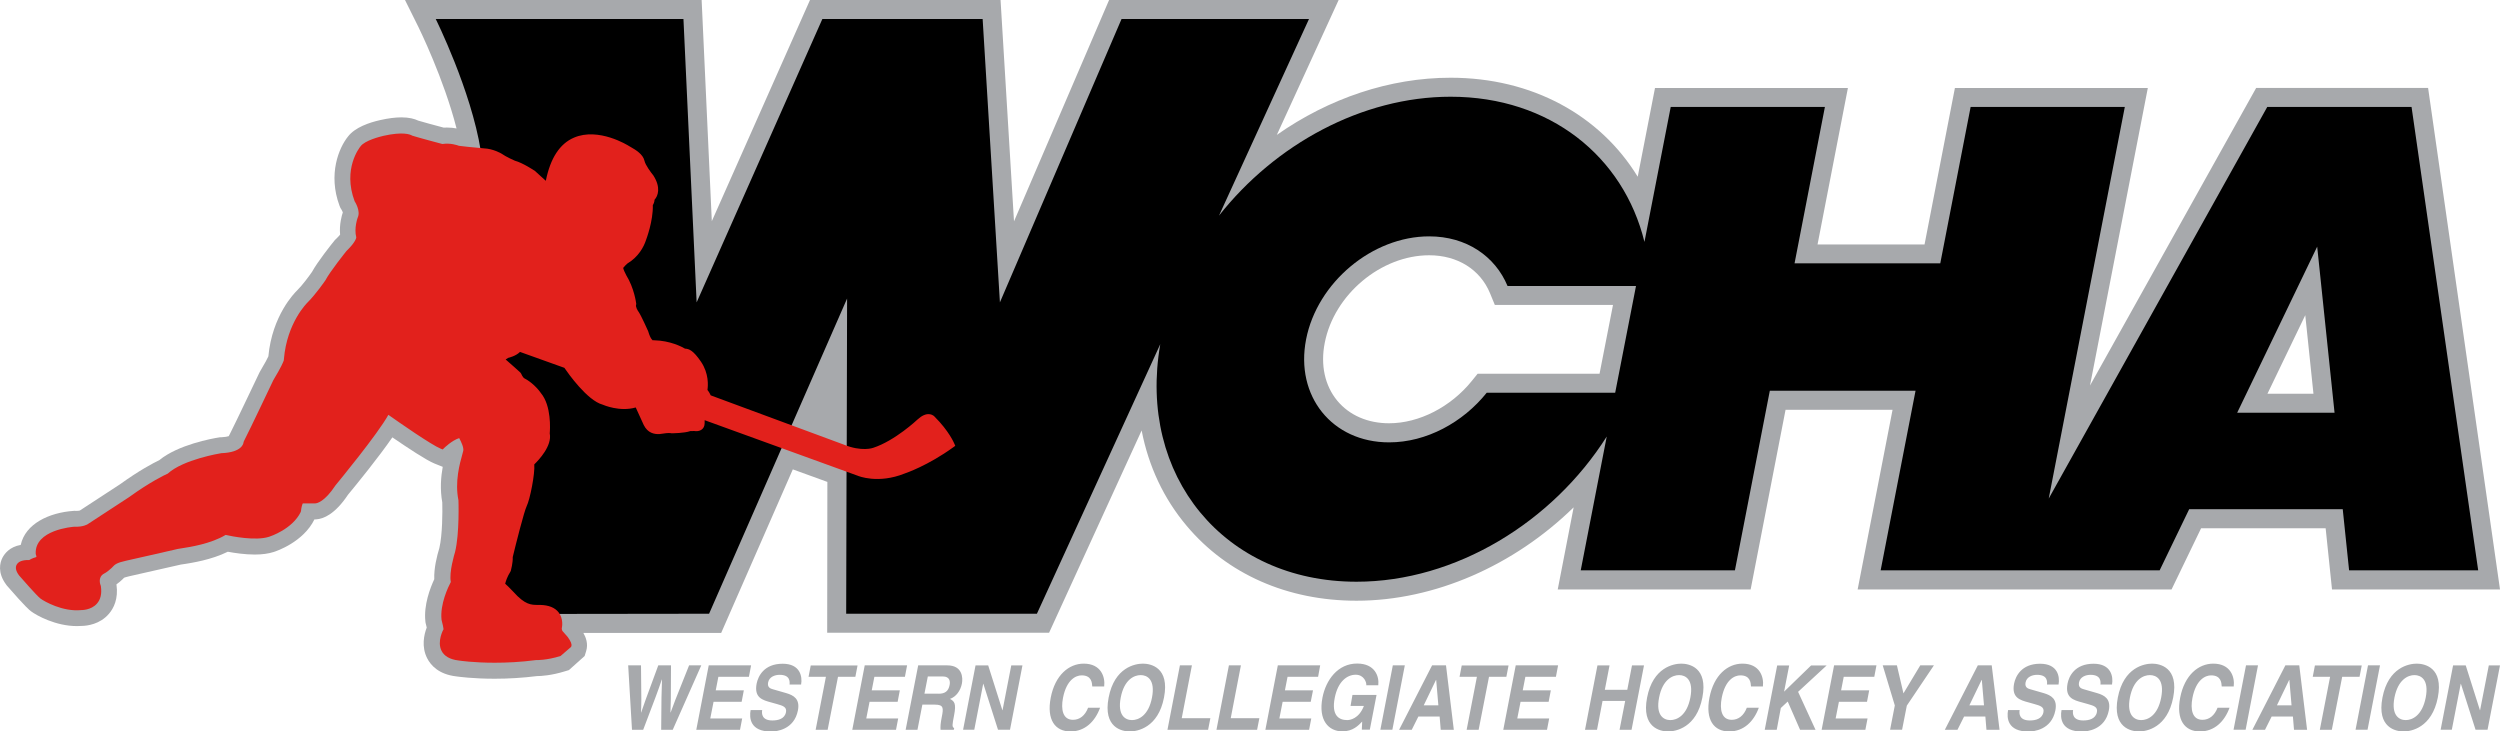<?xml version="1.0" encoding="UTF-8"?>
<!-- Generator: Adobe Illustrator 22.0.1, SVG Export Plug-In . SVG Version: 6.00 Build 0)  -->
<svg version="1.1" id="Layer_1" xmlns="http://www.w3.org/2000/svg" xmlns:xlink="http://www.w3.org/1999/xlink" x="0px" y="0px" width="275px" height="80.46px" viewBox="0 0 275 80.46" style="enable-background:new 0 0 275 80.46;" xml:space="preserve">
<path style="fill:#A7A9AC;" d="M69.1,73.19h1.41c0.06,3.88,0.04,4.37,0,5.18h0.02c0.26-0.74,0.49-1.46,1.88-5.18h1.4  c-0.01,3.89-0.02,4.26-0.06,5.18h0.02c0.24-0.67,0.46-1.28,2.03-5.18h1.34L74,80.28h-1.27c0.02-3.47,0.04-4.16,0.09-5.53h-0.02  c-0.46,1.36-0.66,1.88-2.05,5.53h-1.23L69.1,73.19z M82.62,73.19h-4.66l-1.37,7.09h4.81l0.24-1.25h-3.51l0.36-1.83h3.09l0.24-1.26  h-3.09l0.29-1.49h3.36L82.62,73.19z M82.57,78.1c-0.17,0.88-0.06,2.37,2.25,2.37c0.56,0,2.53-0.19,2.95-2.32  c0.25-1.27-0.47-1.67-1.29-1.91l-1.46-0.42c-0.25-0.07-0.63-0.19-0.53-0.74c0.12-0.64,0.76-0.85,1.27-0.85  c1.16,0,1.12,0.75,1.09,1.07h1.27c0.16-0.87-0.09-2.29-2.03-2.29c-2.06,0-2.7,1.39-2.86,2.18c-0.3,1.56,0.64,1.82,1.61,2.08  l0.64,0.18c0.64,0.18,1.08,0.32,0.98,0.88c-0.14,0.75-0.87,0.92-1.5,0.92c-1.16,0-1.19-0.75-1.12-1.14H82.57z M92.18,74.45h1.91  l0.24-1.25h-5.15l-0.24,1.25h1.91l-1.13,5.83h1.32L92.18,74.45z M99.78,73.19h-4.66l-1.37,7.09h4.81l0.24-1.25h-3.51l0.36-1.83h3.09  l0.24-1.26h-3.09l0.29-1.49h3.36L99.78,73.19z M103.25,76.31c0.69,0,1.08-0.27,1.21-0.97c0.07-0.37,0.03-0.93-0.75-0.93h-1.65  l-0.37,1.89H103.25z M101,73.19h3.2c1.69,0,1.73,1.39,1.61,2c-0.15,0.78-0.63,1.45-1.31,1.69c0.47,0.26,0.71,0.48,0.45,1.8  c-0.2,1.04-0.25,1.29,0.01,1.41l-0.04,0.19h-1.46c-0.02-0.34-0.01-0.7,0.14-1.43c0.19-0.97,0.21-1.34-0.77-1.34h-1.37l-0.54,2.77  h-1.3L101,73.19z M110.28,78.12h-0.02l-1.56-4.93h-1.39l-1.37,7.08h1.23l0.98-5.05h0.02l1.61,5.05h1.32l1.37-7.08h-1.23  L110.28,78.12z M121.46,75.51c0.13-1.05-0.35-2.51-2.25-2.51c-1.63,0-3.15,1.26-3.63,3.74c-0.47,2.45,0.49,3.72,2.17,3.72  c1.59,0,2.7-1.08,3.26-2.61h-1.32c-0.33,0.87-0.93,1.33-1.66,1.33c-1.12,0-1.35-1.14-1.1-2.42c0.39-2,1.42-2.47,2.05-2.47  c1.09,0,1.14,0.8,1.17,1.22H121.46z M123.28,76.73c-0.38,1.98,0.52,2.48,1.24,2.48c0.71,0,1.82-0.49,2.2-2.48  c0.38-1.98-0.53-2.47-1.24-2.47C124.76,74.26,123.66,74.75,123.28,76.73 M121.95,76.73c0.64-3.33,2.93-3.73,3.77-3.73  c0.84,0,2.97,0.4,2.32,3.73c-0.64,3.32-2.93,3.73-3.77,3.73C123.44,80.46,121.31,80.06,121.95,76.73 M131.11,73.19h-1.32l-1.37,7.09  h4.47l0.25-1.28h-3.15L131.11,73.19z M136.5,73.19h-1.32l-1.37,7.09h4.47l0.25-1.28h-3.15L136.5,73.19z M145.22,73.19h-4.66  l-1.37,7.09H144l0.24-1.25h-3.51l0.36-1.83h3.09l0.25-1.26h-3.09l0.29-1.49h3.36L145.22,73.19z M148.56,77.65h1.47  c-0.55,1.43-1.55,1.56-1.84,1.56c-0.9,0-1.75-0.5-1.37-2.44c0.35-1.82,1.37-2.55,2.31-2.55c0.93,0,1.21,0.89,1.16,1.16h1.32  c0.12-0.98-0.37-2.39-2.32-2.39c-2.13-0.01-3.45,1.82-3.82,3.75c-0.48,2.49,0.67,3.71,2.19,3.71c1.15,0,1.76-0.64,2.18-1.08  l-0.04,0.89h0.88l0.74-3.82h-2.65L148.56,77.65z M154.53,73.19h-1.32l-1.37,7.08h1.32L154.53,73.19z M156.61,77.59h1.61l-0.24-2.8  h-0.02L156.61,77.59z M155.29,80.28h-1.39l3.63-7.09h1.53l0.86,7.09h-1.44l-0.12-1.46h-2.34L155.29,80.28z M163.79,74.45h1.91  l0.24-1.25h-5.15l-0.24,1.25h1.91l-1.13,5.83h1.32L163.79,74.45z M171.39,73.19h-4.66l-1.37,7.09h4.81l0.24-1.25h-3.51l0.36-1.83  h3.09l0.24-1.26h-3.09l0.29-1.49h3.36L171.39,73.19z M178.77,77.1l-0.62,3.18h1.32l1.37-7.09h-1.32l-0.52,2.69h-2.47l0.52-2.69  h-1.33l-1.37,7.09h1.32l0.61-3.18H178.77z M182.5,76.73c-0.39,1.98,0.52,2.48,1.24,2.48c0.71,0,1.82-0.49,2.2-2.48  c0.38-1.98-0.53-2.47-1.24-2.47C183.99,74.26,182.88,74.75,182.5,76.73 M181.18,76.73c0.64-3.33,2.93-3.73,3.76-3.73  c0.84,0,2.97,0.4,2.32,3.73c-0.64,3.32-2.93,3.73-3.77,3.73C182.66,80.46,180.53,80.06,181.18,76.73 M193.92,75.51  c0.13-1.05-0.35-2.51-2.25-2.51c-1.63,0-3.15,1.26-3.63,3.74c-0.47,2.45,0.49,3.72,2.17,3.72c1.59,0,2.7-1.08,3.26-2.61h-1.32  c-0.33,0.87-0.93,1.33-1.66,1.33c-1.12,0-1.35-1.14-1.1-2.42c0.39-2,1.41-2.47,2.05-2.47c1.09,0,1.14,0.8,1.17,1.22H193.92z   M195.89,77.88l0.76-0.71l1.36,3.11h1.7l-1.92-4.18l3.14-2.9h-1.71l-2.97,2.88l0.56-2.88h-1.32l-1.37,7.08h1.32L195.89,77.88z   M206.41,73.19h-4.66l-1.37,7.09h4.81l0.24-1.25h-3.51l0.36-1.83h3.09l0.24-1.26h-3.09l0.29-1.49h3.36L206.41,73.19z M209.75,77.62  l2.98-4.43h-1.5l-1.85,3.08l-0.72-3.08h-1.56l1.33,4.41l-0.52,2.67h1.32L209.75,77.62z M216.63,77.59h1.61l-0.24-2.8h-0.02  L216.63,77.59z M215.32,80.28h-1.39l3.63-7.09h1.53l0.86,7.09h-1.44l-0.12-1.46h-2.34L215.32,80.28z M220.89,78.1  c-0.17,0.88-0.06,2.37,2.25,2.37c0.56,0,2.53-0.19,2.95-2.32c0.25-1.27-0.47-1.67-1.29-1.91l-1.46-0.42  c-0.25-0.07-0.63-0.19-0.53-0.74c0.12-0.64,0.76-0.85,1.27-0.85c1.16,0,1.12,0.75,1.09,1.07h1.27c0.16-0.87-0.08-2.29-2.03-2.29  c-2.06,0-2.7,1.39-2.86,2.18c-0.3,1.56,0.64,1.82,1.61,2.08l0.64,0.18c0.64,0.18,1.08,0.32,0.98,0.88c-0.14,0.75-0.87,0.92-1.5,0.92  c-1.16,0-1.19-0.75-1.12-1.14H220.89z M226.77,78.1c-0.17,0.88-0.06,2.37,2.25,2.37c0.56,0,2.53-0.19,2.95-2.32  c0.25-1.27-0.47-1.67-1.29-1.91l-1.46-0.42c-0.25-0.07-0.63-0.19-0.53-0.74c0.12-0.64,0.76-0.85,1.27-0.85  c1.15,0,1.12,0.75,1.09,1.07h1.27c0.16-0.87-0.09-2.29-2.03-2.29c-2.06,0-2.71,1.39-2.86,2.18c-0.3,1.56,0.64,1.82,1.61,2.08  l0.64,0.18c0.64,0.18,1.09,0.32,0.98,0.88c-0.14,0.75-0.88,0.92-1.5,0.92c-1.16,0-1.19-0.75-1.12-1.14H226.77z M234.29,76.73  c-0.38,1.98,0.53,2.48,1.24,2.48c0.72,0,1.82-0.49,2.2-2.48c0.38-1.98-0.52-2.47-1.24-2.47C235.77,74.26,234.67,74.75,234.29,76.73   M232.96,76.73c0.64-3.33,2.93-3.73,3.77-3.73c0.84,0,2.97,0.4,2.32,3.73c-0.64,3.32-2.93,3.73-3.76,3.73  C234.45,80.46,232.32,80.06,232.96,76.73 M245.71,75.51c0.13-1.05-0.35-2.51-2.25-2.51c-1.63,0-3.16,1.26-3.64,3.74  c-0.47,2.45,0.49,3.72,2.17,3.72c1.59,0,2.7-1.08,3.26-2.61h-1.32c-0.33,0.87-0.93,1.33-1.66,1.33c-1.12,0-1.35-1.14-1.1-2.42  c0.39-2,1.42-2.47,2.05-2.47c1.09,0,1.14,0.8,1.17,1.22H245.71z M248.38,73.19h-1.32l-1.37,7.08h1.33L248.38,73.19z M250.46,77.59  h1.61l-0.24-2.8h-0.02L250.46,77.59z M249.15,80.28h-1.39l3.63-7.09h1.53l0.86,7.09h-1.44l-0.12-1.46h-2.34L249.15,80.28z   M257.64,74.45h1.91l0.24-1.25h-5.15l-0.24,1.25h1.91l-1.13,5.83h1.32L257.64,74.45z M261.8,73.19h-1.32l-1.37,7.08h1.32  L261.8,73.19z M263.39,76.73c-0.38,1.98,0.53,2.48,1.24,2.48c0.71,0,1.81-0.49,2.2-2.48c0.38-1.98-0.53-2.47-1.24-2.47  C264.88,74.26,263.78,74.75,263.39,76.73 M262.07,76.73c0.64-3.33,2.93-3.73,3.77-3.73c0.84,0,2.97,0.4,2.32,3.73  c-0.65,3.32-2.93,3.73-3.77,3.73C263.55,80.46,261.43,80.06,262.07,76.73 M272.81,78.12h-0.02l-1.56-4.93h-1.39l-1.37,7.08h1.23  l0.98-5.05h0.02l1.61,5.05h1.32l1.37-7.08h-1.23L272.81,78.12z"/>
<path style="fill:#A7A9AC;" d="M267.09,9.67h-18.91L229.9,42.41l6.36-32.73h-21.22l-3.34,17.21h-11.77l3.34-17.21h-21.22l-1.9,9.76  C176,12.66,168.51,8.55,159.57,8.55c-6.69,0-13.38,2.26-19.12,6.29L147.25,0H122l-10.46,24.35L110.06,0H89.1L78.3,24.33L77.18,0  H44.55l1.5,3.02c0.03,0.07,2.76,5.59,4.17,11.11c-0.3-0.06-0.66-0.1-1.06-0.1c-0.12,0-0.24,0-0.35,0.01  c-0.94-0.25-2.24-0.6-2.8-0.77c-0.42-0.2-1.01-0.36-1.85-0.36c-0.67,0-1.46,0.1-2.34,0.3c-1.2,0.27-2.77,0.8-3.54,1.81  c-0.98,1.21-2.23,4.13-0.93,7.62l0.1,0.24l0.12,0.19c0.05,0.08,0.11,0.21,0.14,0.3c-0.11,0.31-0.4,1.3-0.3,2.44  c-0.09,0.11-0.24,0.28-0.46,0.49l-0.1,0.09l-0.08,0.1c-0.31,0.38-1.82,2.27-2.45,3.42c-0.31,0.45-1.06,1.47-1.63,2.03  c-0.28,0.27-2.75,2.75-3.17,7.26c-0.09,0.21-0.34,0.69-0.91,1.65l-0.05,0.09l-0.05,0.1c-0.03,0.05-2.58,5.44-3.22,6.69l-0.13,0.25  c-0.15,0.05-0.41,0.1-0.82,0.12l-0.13,0l-0.13,0.02c-0.76,0.12-4.49,0.8-6.56,2.5c-0.65,0.31-2.21,1.13-4.3,2.64  c-0.41,0.27-3.8,2.49-4.44,2.9c-0.05,0.01-0.17,0.04-0.37,0.04l-0.22-0.01l-0.12,0.01c-2.66,0.19-5.28,1.41-5.79,3.74  c-1.22,0.22-1.77,0.95-2.01,1.41C0,61.88-0.31,62.98,0.68,64.31l0.05,0.07l0.05,0.06c2.06,2.37,2.47,2.68,2.63,2.8  c0.61,0.46,2.71,1.63,5.05,1.63c0.19,0,0.38-0.01,0.57-0.02c0.54-0.01,1.96-0.17,2.95-1.33c0.51-0.59,1.06-1.63,0.83-3.24  c0.25-0.18,0.49-0.38,0.64-0.53l0.2-0.2c0.07-0.03,0.23-0.08,0.56-0.16c0.89-0.2,5.36-1.21,5.69-1.29c0.06-0.01,0.15-0.02,0.27-0.04  c0.98-0.15,3.09-0.48,4.89-1.37c0.74,0.14,1.88,0.31,2.96,0.31c0.83,0,1.52-0.1,2.08-0.28c0.33-0.1,3.27-1.1,4.49-3.59l0.18,0  c0.81-0.05,2.08-0.56,3.51-2.71c0.97-1.17,3.34-4.08,4.88-6.31c1.64,1.12,3.74,2.52,4.64,2.88l0.9,0.36  c-0.2,1.1-0.31,2.47-0.05,3.92c0.03,1.04,0.02,3.55-0.32,5.01c-0.26,0.85-0.61,2.23-0.56,3.43c-0.45,0.97-1.17,2.84-0.98,4.62  l0.02,0.17l0.04,0.16c0.03,0.1,0.06,0.24,0.09,0.37c-0.3,0.78-0.6,2.11,0.05,3.38c0.4,0.78,1.27,1.76,3.18,1.99  c0.28,0.04,1.89,0.26,4.24,0.26c1.56,0,3.13-0.1,4.65-0.29c0.46,0,1.61-0.07,3.09-0.53l0.43-0.13l1.73-1.55l0.17-0.55  c0.24-0.79-0.03-1.5-0.31-1.99h15.16l7.88-17.99l3.8,1.38L90.99,69.6h24.41l10.18-22.25c0.75,3.91,2.42,7.49,4.96,10.5  c4.46,5.31,11.09,8.23,18.67,8.23c8.6,0,17.34-3.87,23.89-10.27l-1.75,9.03h21.22l3.84-19.76h11.77l-3.84,19.76h34.53l3.25-6.73  h13.7l0.7,6.73H275L267.09,9.67z M175.95,41.11h-13.41l-0.63,0.78c-2.32,2.88-5.81,4.67-9.11,4.67c-2.35,0-4.37-0.88-5.7-2.48  c-1.37-1.66-1.86-3.92-1.38-6.36c1.03-5.32,6.19-9.64,11.49-9.64c3.11,0,5.61,1.56,6.69,4.17l0.53,1.29h13L175.95,41.11z   M249.42,43.31l4.16-8.64l0.9,8.64H249.42z"/>
<path d="M265.27,11.76H249.4l-24.04,43.08l8.37-43.08h-16.96l-3.34,17.21H197.4l3.34-17.21h-16.96l-2.89,14.85  c-2.3-9.4-10.4-15.97-21.32-15.97c-9.76,0-19.31,5.25-25.48,13.08l9.9-21.63h-20.62l-13.38,31.17l-1.9-31.17H90.46L76.63,33.26  L75.18,2.09H54.57h-6.64c0,0,3.89,7.82,4.96,14.52l2.19,50.93l22.92-0.03l15.18-34.67l-0.04,16.54c1.88,0.64,3.05,0.2,3.05,0.2  c2.49-0.82,4.99-3.19,4.99-3.19c0.96-0.87,1.39-0.34,1.39-0.34c1.55,1.54,2.1,2.86,2.1,2.86c-2.78,2.01-5.26,2.84-5.26,2.84  C96.54,52.9,94.45,52,94.45,52l-1.33-0.48l-0.04,15.99h20.98l13.57-29.65c-2.53,14.48,7.03,26.13,21.58,26.13  c10.92,0,21.58-6.57,27.53-15.97l-2.86,14.72h16.96l3.84-19.76h16.03l-3.84,19.76h30.69l3.25-6.73h16.89l0.7,6.73h14.2L265.27,11.76  z M177.67,43.2h-14.13c-2.62,3.27-6.63,5.46-10.74,5.46c-6.26,0-10.35-5.08-9.13-11.33c1.22-6.26,7.28-11.33,13.54-11.33  c4.1,0,7.26,2.19,8.62,5.46h14.13L177.67,43.2z M246.09,45.4l8.8-18.27l1.91,18.27H246.09z"/>
<path style="fill:#E2211C;" d="M104.97,48.79c-0.02-0.06-0.6-1.4-2.15-2.94c-0.03-0.04-0.22-0.26-0.6-0.29  c-0.39-0.04-0.83,0.16-1.3,0.59c-0.02,0.02-2.47,2.33-4.87,3.11c-0.01,0.01-1.27,0.46-3.25-0.36l-14.62-5.41  c-0.07-0.15-0.19-0.39-0.36-0.59c0.07-0.48,0.17-1.81-0.71-3.11c-0.86-1.26-1.32-1.42-1.76-1.44c-0.32-0.19-1.61-0.88-3.41-0.92  l-0.03-0.02l-0.08,0.04c0,0-0.26-0.08-0.53-1.01c-0.08-0.17-0.74-1.67-1.05-2.13c-0.12-0.16-0.35-0.56-0.28-0.79l0.02-0.07  l-0.01-0.07c-0.01-0.07-0.21-1.67-1.09-3.1c-0.16-0.29-0.31-0.64-0.34-0.81c0.17-0.2,0.36-0.41,0.46-0.48  c1.23-0.74,1.8-1.82,2.05-2.58c0.03-0.09,0.8-2.1,0.75-3.85c0.08-0.12,0.18-0.33,0.19-0.59c0.38-0.41,0.72-1.34-0.13-2.67  c-0.24-0.29-0.88-1.14-0.98-1.62c-0.16-0.72-0.99-1.21-1.5-1.5l-0.19-0.11c-0.14-0.09-3.36-2.09-6.06-0.93  c-1.57,0.67-2.6,2.26-3.1,4.75l-1.19-1.08c-0.05-0.04-1.35-0.9-2.21-1.13c-0.01,0-0.97-0.42-1.49-0.79  c-0.04-0.02-0.9-0.53-1.92-0.57c-1.2-0.11-2.56-0.24-2.74-0.28c-0.23-0.08-0.93-0.33-1.83-0.2c-0.42-0.11-2.63-0.7-3.32-0.92  c-0.24-0.15-1.05-0.45-3.15,0.02c-0.34,0.08-2.07,0.5-2.54,1.17c-0.08,0.1-1.98,2.45-0.64,6.03c0.01,0.01,0.69,1.05,0.34,1.79  c-0.02,0.05-0.42,1.17-0.16,2.18c0,0,0,0.46-1.08,1.5c-0.07,0.09-1.8,2.24-2.32,3.23c-0.01,0.02-1.05,1.52-1.92,2.39  c-0.09,0.09-2.3,2.24-2.64,6.26l-0.01,0.14c-0.06,0.19-0.28,0.74-1.15,2.18c-0.03,0.05-2.59,5.47-3.25,6.74l-0.04,0.14  c0,0.04-0.11,1.08-2.44,1.16c-0.17,0.03-4.18,0.69-5.89,2.25c-0.32,0.14-1.92,0.9-4.26,2.59c0,0-4.02,2.63-4.56,2.98  c-0.01,0-0.46,0.31-1.45,0.27c-0.18,0.01-4.41,0.34-4.25,3l0.04,0.14c0.02,0.03,0.05,0.13,0.03,0.17C4,61.27,3.96,61.29,3.95,61.29  c-0.09,0.02-0.47,0.14-0.74,0.32c-0.35-0.02-1.1,0.01-1.37,0.49c-0.18,0.32-0.1,0.72,0.26,1.2c0.2,0.23,1.95,2.24,2.35,2.54  c0.43,0.32,2.44,1.47,4.47,1.27c0.04,0,1.1,0.02,1.74-0.71c0.41-0.46,0.55-1.1,0.44-1.89l-0.02-0.09c-0.04-0.09-0.37-0.94,0.38-1.33  c0.24-0.12,0.62-0.42,0.79-0.59l0.13-0.13c0.25-0.27,0.44-0.46,1.48-0.69c0.22-0.05,5.33-1.2,5.71-1.3  c0.06-0.01,0.19-0.03,0.37-0.06c0.99-0.15,3.27-0.51,4.88-1.48c0.65,0.15,3.32,0.69,4.79,0.2c0.1-0.03,2.55-0.83,3.47-2.72  l0.03-0.12c0.03-0.34,0.13-0.72,0.2-0.83l1.39,0c0.16-0.01,1-0.15,2.21-1.99c0.2-0.24,4.66-5.65,5.81-7.75  c1.13,0.8,4.73,3.31,5.77,3.73l0.21,0.08l0.16-0.16c0.01-0.01,0.83-0.82,1.65-1.09c0.23,0.41,0.52,1.06,0.45,1.39  c-0.02,0.1-0.06,0.24-0.11,0.42c-0.27,0.97-0.84,2.99-0.42,5.03c0,0.04,0.13,3.62-0.37,5.68c-0.07,0.23-0.68,2.24-0.47,3.31  c-0.27,0.51-1.21,2.44-1.02,4.16c0.13,0.46,0.22,0.97,0.22,1.03c-0.03,0.05-0.74,1.35-0.22,2.38c0.3,0.59,0.93,0.95,1.86,1.06  c0.1,0.02,1.64,0.25,3.99,0.25c1.3,0,2.85-0.07,4.53-0.29c0.05,0,1.14,0.04,2.71-0.45l1.16-1l0.03-0.09c0.07-0.21-0.06-0.52-0.4-1  l-0.58-0.66c-0.05-0.08-0.1-0.25-0.06-0.38c0.01-0.04,0.2-0.95-0.37-1.68c-0.41-0.52-1.09-0.79-2.03-0.81l-0.23,0  c-0.74,0-1.42,0-2.69-1.42c-0.48-0.5-0.75-0.77-0.92-0.91c0.06-0.26,0.22-0.77,0.58-1.34l0.04-0.09c0.01-0.04,0.24-0.88,0.21-1.5  c0.34-1.41,1.25-5.03,1.54-5.62c0.35-0.7,0.92-3.54,0.83-4.58c0.5-0.48,1.98-2.05,1.7-3.41c0.04-0.43,0.2-3.03-0.97-4.43  c-0.03-0.04-0.69-1.04-1.86-1.65c0,0-0.15-0.1-0.32-0.5l-0.09-0.12c-0.13-0.12-1.06-0.96-1.61-1.43c0.1-0.07,0.21-0.14,0.29-0.18  c0.09-0.02,0.83-0.19,1.29-0.65l4.88,1.75c0.4,0.59,2.52,3.6,4.21,4.05c0.08,0.04,1.9,0.82,3.64,0.31c0.26,0.57,0.81,1.78,0.88,1.93  c0.44,0.88,1.14,1.02,1.71,1c0.52-0.09,1.09-0.14,1.22-0.11l0.11,0.02c0.15,0,1.43-0.01,2.08-0.24l0.44-0.01  c0.05,0.01,0.51,0.09,0.84-0.18c0.14-0.11,0.3-0.32,0.3-0.69v-0.32l16.81,6.1c0.09,0.04,2.26,0.94,5.18-0.23  c0.1-0.03,2.57-0.87,5.36-2.89l0.22-0.16L104.97,48.79z"/>
</svg>